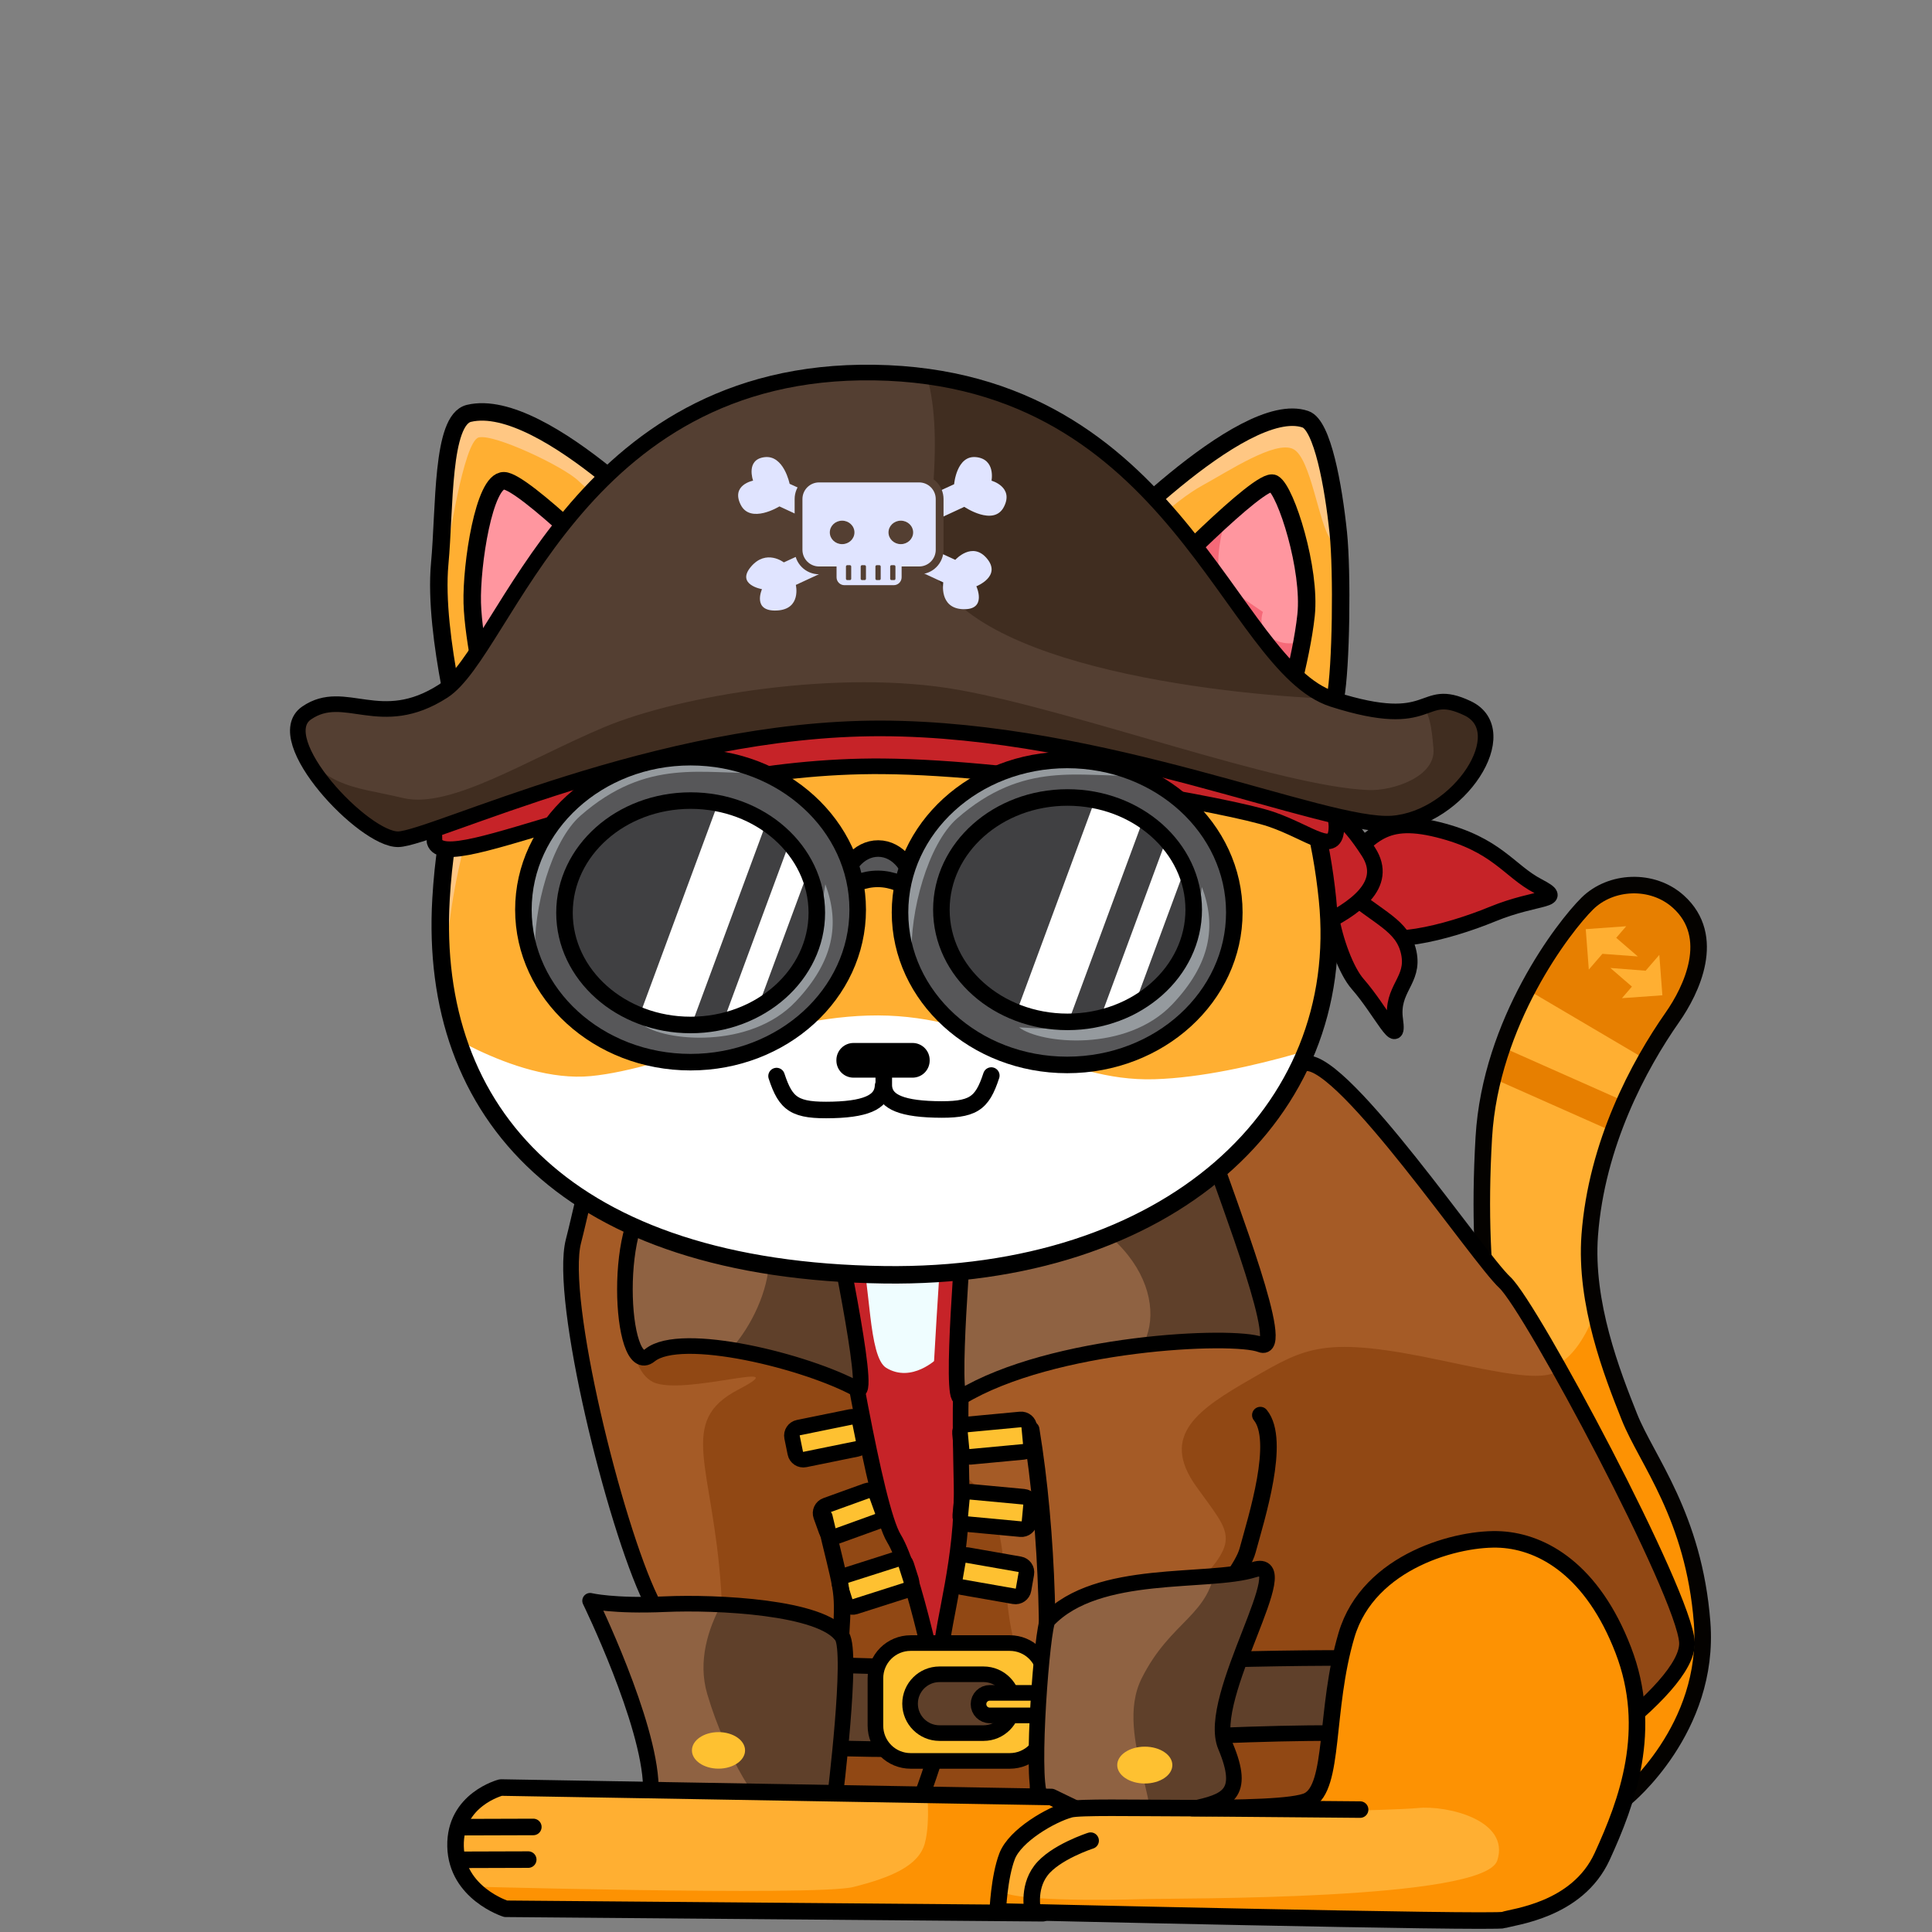 <?xml version="1.0" encoding="UTF-8" standalone="no"?><!DOCTYPE svg PUBLIC "-//W3C//DTD SVG 1.1//EN" "http://www.w3.org/Graphics/SVG/1.1/DTD/svg11.dtd"><svg width="100%" height="100%" viewBox="0 0 250 250" version="1.1" xmlns="http://www.w3.org/2000/svg" xmlns:xlink="http://www.w3.org/1999/xlink" xml:space="preserve" xmlns:serif="http://www.serif.com/" style="fill-rule:evenodd;clip-rule:evenodd;stroke-linecap:round;stroke-linejoin:round;stroke-miterlimit:1.5;"><rect x="0" y="0" width="250" height="250" fill="#808080" stroke="none"/><rect id="zeek-pirate" x="0" y="0" width="250" height="250" style="fill:none;"/><g id="Zeek"><path id="Tail" d="M210.383,232.628c-0,0 10.942,-8.89 9.871,-22.674c-1.07,-13.785 -7.155,-20.965 -9.406,-26.6c-2.25,-5.634 -5.796,-14.712 -5.135,-23.529c0.885,-11.807 6.345,-21.975 10.7,-28.195c2.455,-3.506 5.812,-10.421 0.762,-14.964c-3.35,-3.013 -8.734,-2.755 -11.776,0.25c-3.043,3.005 -12.513,15.301 -13.393,30.246c-1.149,19.514 1.701,32.339 4.955,36.608c3.254,4.268 12.381,20.821 11.964,26.053c-0.418,5.232 1.458,22.805 1.458,22.805Z" style="fill:#fd9203;"/><clipPath id="_clip1"><path id="Tail1" serif:id="Tail" d="M210.383,232.628c-0,0 10.942,-8.89 9.871,-22.674c-1.07,-13.785 -7.155,-20.965 -9.406,-26.6c-2.25,-5.634 -5.796,-14.712 -5.135,-23.529c0.885,-11.807 6.345,-21.975 10.7,-28.195c2.455,-3.506 5.812,-10.421 0.762,-14.964c-3.35,-3.013 -8.734,-2.755 -11.776,0.25c-3.043,3.005 -12.513,15.301 -13.393,30.246c-1.149,19.514 1.701,32.339 4.955,36.608c3.254,4.268 12.381,20.821 11.964,26.053c-0.418,5.232 1.458,22.805 1.458,22.805Z"/></clipPath><g clip-path="url(#_clip1)"><path d="M192.354,173.696c3.607,3.349 6.69,5.24 10.394,2.026c3.704,-3.214 5.573,-11.715 6.433,-14.698c0.859,-2.982 6.344,-19.594 10.199,-23.82c3.854,-4.227 8.843,-28.613 0.744,-29.921c-8.099,-1.308 -19.689,1.212 -26.033,10.295c-6.344,9.083 -5.343,52.769 -1.737,56.118Z" style="fill:#ffaf32;"/><path d="M196.342,127.299l18.82,11.093c-0,0 16.959,-22.497 6.176,-26.596c-10.784,-4.099 -17.988,1.938 -20.956,5.567c-2.968,3.628 -4.04,9.936 -4.04,9.936Z" style="fill:#e77f00;"/><path d="M211.741,143.199l-1.696,3.821l-21.102,-9.368l1.697,-3.82l21.101,9.367Z" style="fill:#e77f00;"/><g><path d="M215.111,128.79l-0.396,-5.231l-1.77,2.051l-4.567,-0.356l2.793,2.411l-1.292,1.498l5.232,-0.373Z" style="fill:#ffaf32;"/><path d="M205.195,120.232l0.397,5.231l1.759,-2.038l4.581,0.339l-2.793,-2.411l1.292,-1.498l-5.236,0.377Z" style="fill:#ffaf32;"/></g></g><path id="Tail2" serif:id="Tail" d="M210.383,232.628c-0,0 10.942,-8.89 9.871,-22.674c-1.07,-13.785 -7.155,-20.965 -9.406,-26.6c-2.25,-5.634 -5.796,-14.712 -5.135,-23.529c0.885,-11.807 6.345,-21.975 10.7,-28.195c2.455,-3.506 5.812,-10.421 0.762,-14.964c-3.35,-3.013 -8.734,-2.755 -11.776,0.25c-3.043,3.005 -12.513,15.301 -13.393,30.246c-1.149,19.514 1.701,32.339 4.955,36.608c3.254,4.268 12.381,20.821 11.964,26.053c-0.418,5.232 1.458,22.805 1.458,22.805Z" style="fill:none;stroke:#040200;stroke-width:2.14px;"/><path id="Body" d="M141.3,246.557c-16.574,-0.24 -46.625,-0.636 -51.486,-0.705c-6.627,-0.095 1.165,-30.429 -3.379,-42.027c-4.545,-11.597 -14.038,-33.459 -8.874,-48.646c5.165,-15.186 34.924,-2.848 49.874,-5.901c14.949,-3.053 28.729,-8.592 39.437,-7.763c3.042,0.236 4.76,8.19 6.973,11.733c2.556,4.092 9.889,12.272 16.666,18.758c11.295,10.809 22.291,27.672 21.519,43.553c-0.772,15.881 -2.522,31.445 -25.253,31.341c-17.946,-0.082 -35.422,-0.198 -45.477,-0.343Z" style="fill:#effdff;stroke:#000;stroke-width:2.14px;"/><g><path d="M121.842,160.608c-0,-0 -2.127,30.288 -1.613,36.676c0.514,6.387 0.984,16.675 0.319,19.378c-0.664,2.704 11.537,-4.474 14.487,-10.423c2.951,-5.949 0.355,-46.006 0.355,-46.006l-13.548,0.375Z" style="fill:#c62328;"/><path d="M111.271,161.374c1.391,4.481 1.061,14.199 3.409,15.627c3.306,2.009 6.577,-1.203 6.577,-1.203c0,-0 4.714,33.496 2.366,36.366c-2.348,2.871 -11.041,2.066 -12.928,-2.719c-1.887,-4.785 -9.038,-42.545 -6.194,-45.982c2.844,-3.437 5.379,-6.571 6.77,-2.089Z" style="fill:#c62328;"/><path d="M128.37,159.685c-4.776,9.028 -4.111,22.975 -3.943,32.569c0.169,9.594 -2.392,17.281 -2.667,21.779c-0.274,4.498 -4.944,16.675 -4.138,20.232c0.807,3.557 20.38,2.137 27.708,2.169c7.328,0.032 39.457,2.504 46.75,-1.228c7.292,-3.732 26.529,-16.404 26.21,-22.688c-0.319,-6.284 -20.159,-43.415 -23.57,-46.573c-3.411,-3.158 -20.708,-28.764 -25.705,-28.358c-4.998,0.407 -35.869,13.071 -40.645,22.098Z" style="fill:#914814;"/><clipPath id="_clip2"><path d="M128.37,159.685c-4.776,9.028 -4.111,22.975 -3.943,32.569c0.169,9.594 -2.392,17.281 -2.667,21.779c-0.274,4.498 -4.944,16.675 -4.138,20.232c0.807,3.557 20.38,2.137 27.708,2.169c7.328,0.032 39.457,2.504 46.75,-1.228c7.292,-3.732 26.529,-16.404 26.21,-22.688c-0.319,-6.284 -20.159,-43.415 -23.57,-46.573c-3.411,-3.158 -20.708,-28.764 -25.705,-28.358c-4.998,0.407 -35.869,13.071 -40.645,22.098Z"/></clipPath><g clip-path="url(#_clip2)"><path d="M186.286,140.904c7.975,14.115 17.456,20.309 17.337,29.294c-0.118,8.985 -1.506,9.171 -16.924,5.875c-15.417,-3.297 -17.692,-1.728 -24.692,2.286c-7,4.014 -11.932,7.363 -7.236,13.955c4.696,6.593 6.114,6.779 -1.713,14.488c-7.827,7.709 -16.511,18.926 -20.793,8.772c-4.283,-10.154 0.797,-21.106 -10.279,-26.29c-11.076,-5.183 -11.696,-16.375 2.067,-29.772c13.764,-13.398 42.237,-31.527 50.094,-31.421c7.856,0.107 4.164,-1.302 12.139,12.813Z" style="fill:#a55b26;"/></g><path d="M128.37,159.685c-4.776,9.028 -4.111,22.975 -3.943,32.569c0.169,9.594 -2.392,17.281 -2.667,21.779c-0.274,4.498 -4.944,16.675 -4.138,20.232c0.807,3.557 20.38,2.137 27.708,2.169c7.328,0.032 39.457,2.504 46.75,-1.228c7.292,-3.732 26.529,-16.404 26.21,-22.688c-0.319,-6.284 -20.159,-43.415 -23.57,-46.573c-3.411,-3.158 -20.708,-28.764 -25.705,-28.358c-4.998,0.407 -35.869,13.071 -40.645,22.098Z" style="fill:none;stroke:#000;stroke-width:2.02px;"/><path d="M133.184,184.628l0.196,2.095c0.055,0.579 -0.371,1.092 -0.949,1.147l-6.863,0.643c-0.578,0.054 -1.092,-0.371 -1.146,-0.949l-0.197,-2.096c-0.054,-0.578 0.371,-1.092 0.95,-1.146l6.863,-0.644c0.578,-0.054 1.092,0.371 1.146,0.95Z" style="fill:#fec131;stroke:#000;stroke-width:2.02px;"/><path d="M133.417,194.823l-0.196,2.096c-0.054,0.579 -0.567,1.004 -1.146,0.95l-6.863,-0.641c-0.578,-0.054 -1.004,-0.567 -0.95,-1.145l0.196,-2.096c0.054,-0.579 0.567,-1.004 1.146,-0.95l6.863,0.641c0.578,0.054 1.004,0.567 0.95,1.145Z" style="fill:#fec131;stroke:#000;stroke-width:2.02px;"/><path d="M132.807,203.634l-0.364,2.073c-0.1,0.573 -0.646,0.956 -1.218,0.855l-6.79,-1.19c-0.572,-0.1 -0.955,-0.646 -0.854,-1.218l0.363,-2.073c0.1,-0.573 0.646,-0.956 1.218,-0.855l6.79,1.19c0.572,0.1 0.955,0.646 0.855,1.218Z" style="fill:#fec131;stroke:#000;stroke-width:2.02px;"/><path d="M107.707,161.982c1.577,8.397 5.476,33.047 7.975,37.098c2.499,4.052 5.981,20.328 6.273,23.358c0.293,3.031 -4.466,14.69 -5.228,16.42c-0.762,1.731 -31.881,-2.281 -31.943,-6.531c-0.062,-4.251 4.112,-15.654 -0.585,-25.36c-4.696,-9.705 -11.917,-38.9 -9.995,-46.357c1.923,-7.456 1.214,-8.692 6.327,-8.365c5.113,0.327 25.599,1.34 27.176,9.737Z" style="fill:#914814;"/><clipPath id="_clip3"><path d="M107.707,161.982c1.577,8.397 5.476,33.047 7.975,37.098c2.499,4.052 5.981,20.328 6.273,23.358c0.293,3.031 -4.466,14.69 -5.228,16.42c-0.762,1.731 -31.881,-2.281 -31.943,-6.531c-0.062,-4.251 4.112,-15.654 -0.585,-25.36c-4.696,-9.705 -11.917,-38.9 -9.995,-46.357c1.923,-7.456 1.214,-8.692 6.327,-8.365c5.113,0.327 25.599,1.34 27.176,9.737Z"/></clipPath><g clip-path="url(#_clip3)"><path d="M69.441,143.961c0.65,12.387 -9.481,21.266 -0.443,31.527c9.038,10.261 3.663,19.113 10.456,27.911c6.793,8.799 14.916,18.289 13.853,2.233c-1.064,-16.056 -5.73,-21.664 2.215,-25.811c7.945,-4.147 -7.148,0.904 -11.017,-0.984c-3.869,-1.887 -3.426,-11.829 -2.038,-18.342c1.388,-6.512 -13.675,-28.921 -13.026,-16.534Z" style="fill:#a55b26;"/></g><path d="M107.707,161.982c1.577,8.397 5.476,33.047 7.975,37.098c2.499,4.052 5.981,20.328 6.273,23.358c0.293,3.031 -4.466,14.69 -5.228,16.42c-0.762,1.731 -31.881,-2.281 -31.943,-6.531c-0.062,-4.251 4.112,-15.654 -0.585,-25.36c-4.696,-9.705 -11.917,-38.9 -9.995,-46.357c1.923,-7.456 1.214,-8.692 6.327,-8.365c5.113,0.327 25.599,1.34 27.176,9.737Z" style="fill:none;stroke:#000;stroke-width:2.02px;"/><path d="M111.31,184.177l0.42,2.062c0.116,0.57 -0.251,1.126 -0.821,1.242l-6.754,1.377c-0.569,0.116 -1.125,-0.252 -1.241,-0.821l-0.421,-2.063c-0.116,-0.569 0.252,-1.125 0.821,-1.241l6.754,-1.377c0.57,-0.116 1.126,0.252 1.242,0.821Z" style="fill:#fec131;stroke:#000;stroke-width:2.02px;"/><path d="M113.479,193.545l0.715,1.98c0.198,0.546 -0.086,1.15 -0.632,1.347l-5.255,1.898c-0.546,0.197 -1.15,-0.086 -1.347,-0.633l-0.715,-1.98c-0.197,-0.546 0.086,-1.15 0.632,-1.347l5.255,-1.897c0.547,-0.197 1.15,0.086 1.347,0.632Z" style="fill:#fec131;stroke:#000;stroke-width:2.02px;"/><path d="M117.261,202.466l0.64,2.005c0.177,0.553 -0.129,1.146 -0.682,1.322l-6.567,2.097c-0.553,0.176 -1.146,-0.13 -1.322,-0.683l-0.64,-2.005c-0.177,-0.553 0.129,-1.146 0.682,-1.323l6.567,-2.096c0.553,-0.177 1.146,0.129 1.322,0.683Z" style="fill:#fec131;stroke:#000;stroke-width:2.02px;"/><path d="M84.945,214.15c8.019,1.117 49.063,2.345 58.092,1.404c9.029,-0.941 36.861,-1.356 41.371,-0.686c4.51,0.67 8.373,11.818 -0.55,10.04c-8.922,-1.778 -44.419,0.582 -50.32,1.061c-5.901,0.478 -44.339,1.339 -48.504,-3.254c-4.165,-4.593 -8.108,-9.681 -0.089,-8.565Z" style="fill:#5f402a;stroke:#000;stroke-width:2.02px;"/><path d="M130.673,212.613c1.206,0 2.362,0.48 3.215,1.332c0.853,0.853 1.332,2.01 1.332,3.216c-0,1.944 -0,4.209 -0,6.153c-0,1.206 -0.479,2.363 -1.332,3.215c-0.853,0.853 -2.009,1.332 -3.215,1.332c-3.763,0 -9.082,0 -12.845,0c-1.206,0 -2.363,-0.479 -3.216,-1.332c-0.852,-0.852 -1.331,-2.009 -1.331,-3.215c-0,-1.944 -0,-4.209 -0,-6.153c-0,-1.206 0.479,-2.363 1.331,-3.216c0.853,-0.852 2.01,-1.332 3.216,-1.332c3.763,0 9.082,0 12.845,0Z" style="fill:#fec131;stroke:#000;stroke-width:2.02px;"/><path d="M127.272,216.652c2.101,0 3.804,1.703 3.804,3.804c0,0.001 0,0.001 0,0.001c0,2.101 -1.703,3.804 -3.804,3.804c-1.788,0 -3.916,0 -5.705,0c-2.101,0 -3.804,-1.703 -3.804,-3.804c-0,-0 -0,-0 -0,-0.001c0,-2.101 1.703,-3.804 3.804,-3.804c1.789,0 3.917,0 5.705,0Z" style="fill:#5f402a;stroke:#000;stroke-width:2.02px;"/><path d="M134.463,219.056c0.806,-0 1.458,0.652 1.458,1.458c0,0.001 0,0.001 0,0.002c0,0.806 -0.652,1.458 -1.458,1.458c-1.743,0 -4.644,0 -6.387,0c-0.806,0 -1.458,-0.652 -1.458,-1.458c-0,-0.001 -0,-0.001 -0,-0.002c-0,-0.806 0.652,-1.458 1.458,-1.458c1.743,-0 4.644,-0 6.387,-0Z" style="fill:#fec131;stroke:#000;stroke-width:2.02px;"/><path d="M133.435,184.983c2.215,13.409 2.595,30.236 1.456,40.751c-1.14,10.515 -0.621,8.943 -1.013,11.256c-0.393,2.312 13.532,5.513 13.532,5.513l6.519,-1.116c-0,-0 -2.519,-7.382 -2.747,-18c-0.228,-10.618 9.105,-18.497 10.257,-22.758c1.152,-4.26 4.343,-14.223 1.647,-17.516" style="fill:none;stroke:#000;stroke-width:2.14px;"/><path d="M135.603,209.652c6.452,-6.785 20.698,-4.665 26.688,-6.539c5.99,-1.874 -6.371,16.524 -3.712,22.84c2.658,6.316 0.133,7.153 -4.298,8.102c-4.43,0.949 -18.483,0.805 -19.706,-1.667c-1.223,-2.472 0.301,-21.972 1.028,-22.736Z" style="fill:#5f402a;"/><clipPath id="_clip4"><path d="M135.603,209.652c6.452,-6.785 20.698,-4.665 26.688,-6.539c5.99,-1.874 -6.371,16.524 -3.712,22.84c2.658,6.316 0.133,7.153 -4.298,8.102c-4.43,0.949 -18.483,0.805 -19.706,-1.667c-1.223,-2.472 0.301,-21.972 1.028,-22.736Z"/></clipPath><g clip-path="url(#_clip4)"><path d="M131.766,204.892c-0.851,5.423 -7.727,31.357 -0.053,32.569c7.673,1.212 11.359,2.233 15.772,0.351c4.412,-1.882 -3.562,-13.031 0.248,-20.638c3.81,-7.608 8.985,-8.087 9.587,-14.929c0.603,-6.842 -24.704,-2.775 -25.554,2.647Z" style="fill:#8f6242;"/></g><path d="M135.603,209.652c6.452,-6.785 20.698,-4.665 26.688,-6.539c5.99,-1.874 -6.371,16.524 -3.712,22.84c2.658,6.316 0.133,7.153 -4.298,8.102c-4.43,0.949 -18.483,0.805 -19.706,-1.667c-1.223,-2.472 0.301,-21.972 1.028,-22.736Z" style="fill:none;stroke:#000;stroke-width:2.02px;"/><ellipse cx="148.136" cy="228.401" rx="3.566" ry="2.384" style="fill:#fec131;"/><path d="M108.958,211.75c-2.554,-3.822 -16.242,-4.466 -22.914,-4.171c-6.672,0.295 -9.685,-0.439 -9.685,-0.439c0,0 7.674,15.719 7.86,24.028c0.186,8.31 23.808,3.722 23.809,1.611c-0,-0.032 2.348,-18.908 0.93,-21.029Z" style="fill:#5f402a;"/><clipPath id="_clip5"><path d="M108.958,211.75c-2.554,-3.822 -16.242,-4.466 -22.914,-4.171c-6.672,0.295 -9.685,-0.439 -9.685,-0.439c0,0 7.674,15.719 7.86,24.028c0.186,8.31 23.808,3.722 23.809,1.611c-0,-0.032 2.348,-18.908 0.93,-21.029Z"/></clipPath><g clip-path="url(#_clip5)"><path d="M69.705,201.384c7.78,1.499 27.415,0.909 27.415,0.909c0,-0 -8.134,8.373 -5.6,16.922c2.534,8.549 6.787,14.562 8.843,16.524c2.056,1.961 -19.689,-1.101 -19.689,-1.101c0,0 -18.749,-34.754 -10.969,-33.254Z" style="fill:#8f6242;"/></g><path d="M108.958,211.75c-2.554,-3.822 -16.242,-4.466 -22.914,-4.171c-6.672,0.295 -9.685,-0.439 -9.685,-0.439c0,0 7.674,15.719 7.86,24.028c0.186,8.31 23.808,3.722 23.809,1.611c-0,-0.032 2.348,-18.908 0.93,-21.029Z" style="fill:none;stroke:#000;stroke-width:2.02px;"/><ellipse cx="92.973" cy="226.499" rx="3.438" ry="2.364" style="fill:#fec131;"/><path d="M106.675,196.307c2.215,9.536 2.553,9.052 2.161,15.102" style="fill:none;stroke:#000;stroke-width:2.14px;"/></g><path d="M124.326,180.811c11.829,-7.163 35.245,-8.209 38.807,-6.821c3.562,1.387 -4.12,-18.175 -6.592,-25.536c-2.473,-7.36 -31.722,10.152 -31.722,10.152c-0,0 -1.958,23.092 -0.493,22.205Z" style="fill:#5f402a;"/><clipPath id="_clip6"><path d="M124.326,180.811c11.829,-7.163 35.245,-8.209 38.807,-6.821c3.562,1.387 -4.12,-18.175 -6.592,-25.536c-2.473,-7.36 -31.722,10.152 -31.722,10.152c-0,0 -1.958,23.092 -0.493,22.205Z"/></clipPath><g clip-path="url(#_clip6)"><path d="M121.523,183.409c-0,-0 11.678,-5.232 20.025,-5.567c8.347,-0.335 10.899,-11.707 0.425,-19.155c-10.473,-7.448 -17.579,-2.185 -18.767,2.504c-1.187,4.689 -1.683,22.218 -1.683,22.218Z" style="fill:#8f6242;"/></g><path d="M124.326,180.811c11.829,-7.163 35.245,-8.209 38.807,-6.821c3.562,1.387 -4.12,-18.175 -6.592,-25.536c-2.473,-7.36 -31.722,10.152 -31.722,10.152c-0,0 -1.958,23.092 -0.493,22.205Z" style="fill:none;stroke:#000;stroke-width:2.02px;"/><path d="M111.005,179.803c-6.605,-3.646 -22.923,-7.688 -26.91,-4.434c-3.988,3.254 -4.945,-19.012 0.948,-20.941c5.892,-1.93 22.595,2.296 22.595,2.296c-0,0 5.148,24.062 3.367,23.079Z" style="fill:#5f402a;"/><clipPath id="_clip7"><path d="M111.005,179.803c-6.605,-3.646 -22.923,-7.688 -26.91,-4.434c-3.988,3.254 -4.945,-19.012 0.948,-20.941c5.892,-1.93 22.595,2.296 22.595,2.296c-0,0 5.148,24.062 3.367,23.079Z"/></clipPath><g clip-path="url(#_clip7)"><path d="M89.074,145.672c-6.627,7.305 -16.427,31.596 -10.136,34.547c6.291,2.95 4.802,-2.855 10.367,-2.664c5.564,0.192 12.671,-12.616 9.357,-18.055c-3.314,-5.438 -2.96,-21.133 -9.588,-13.828Z" style="fill:#8f6242;"/></g><path d="M111.005,179.803c-6.605,-3.646 -22.923,-7.688 -26.91,-4.434c-3.988,3.254 -4.945,-19.012 0.948,-20.941c5.892,-1.93 22.595,2.296 22.595,2.296c-0,0 5.148,24.062 3.367,23.079Z" style="fill:none;stroke:#000;stroke-width:2.02px;"/><path id="Left-Leg" serif:id="Left Leg" d="M136.053,232.53l-71.245,-1.224c0,-0 -5.994,1.529 -5.861,7.605c0.133,6.075 6.49,8.084 6.49,8.084l69.497,0.577l5.341,-13.005l-4.222,-2.037Z" style="fill:#fd9203;"/><clipPath id="_clip8"><path id="Left-Leg1" serif:id="Left Leg" d="M136.053,232.53l-71.245,-1.224c0,-0 -5.994,1.529 -5.861,7.605c0.133,6.075 6.49,8.084 6.49,8.084l69.497,0.577l5.341,-13.005l-4.222,-2.037Z"/></clipPath><g clip-path="url(#_clip8)"><path d="M57.12,244.023c-0,-0 48.416,1.383 53.303,0.152c4.888,-1.23 8.445,-2.738 9.243,-5.629c0.799,-2.891 0.212,-7.796 0.212,-7.796l-60.829,-3.397l-4.337,12.015l2.408,4.655Z" style="fill:#ffaf32;"/><path d="M68.353,240.631l-12.328,0.038" style="fill:none;stroke:#000;stroke-width:2.14px;"/><path d="M69.012,236.407l-12.328,0.038" style="fill:none;stroke:#000;stroke-width:2.14px;"/></g><path id="Left-Leg2" serif:id="Left Leg" d="M136.053,232.53l-71.245,-1.224c0,-0 -5.994,1.529 -5.861,7.605c0.133,6.075 6.49,8.084 6.49,8.084l69.497,0.577l5.341,-13.005l-4.222,-2.037Z" style="fill:none;stroke:#000;stroke-width:2.14px;"/><path id="Right-Lef" serif:id="Right Lef" d="M194.247,199.215c-5.399,-0.331 -17.144,2.695 -20.007,12.359c-2.863,9.665 -1.501,19.668 -4.958,21.416c-3.457,1.748 -28.405,0.486 -30.828,1.147c-2.422,0.662 -7.099,3.344 -8.138,6.064c-1.039,2.719 -1.212,7.145 -1.212,7.145c0,-0 64.445,1.519 65.492,1.102c1.048,-0.416 9.482,-1.155 12.721,-8.219c3.24,-7.063 6.71,-16.397 2.727,-26.723c-3.983,-10.326 -10.398,-13.96 -15.797,-14.291Z" style="fill:#fd9203;"/><clipPath id="_clip9"><path id="Right-Lef1" serif:id="Right Lef" d="M194.247,199.215c-5.399,-0.331 -17.144,2.695 -20.007,12.359c-2.863,9.665 -1.501,19.668 -4.958,21.416c-3.457,1.748 -28.405,0.486 -30.828,1.147c-2.422,0.662 -7.099,3.344 -8.138,6.064c-1.039,2.719 -1.212,7.145 -1.212,7.145c0,-0 64.445,1.519 65.492,1.102c1.048,-0.416 9.482,-1.155 12.721,-8.219c3.24,-7.063 6.71,-16.397 2.727,-26.723c-3.983,-10.326 -10.398,-13.96 -15.797,-14.291Z"/></clipPath><g clip-path="url(#_clip9)"><path d="M129.356,244.505c0.698,1.562 14.071,1.38 18.583,1.238c4.513,-0.141 44.133,0.207 45.809,-4.997c1.675,-5.205 -6.43,-7.154 -10.265,-6.789c-3.835,0.365 -20.385,0.517 -23.325,0.773c-2.94,0.256 -20.125,-1.818 -22.569,-0.833c-2.444,0.985 -10.048,6.544 -8.233,10.608Z" style="fill:#ffaf32;"/><path d="M154.297,233.972l21.702,0.187" style="fill:none;stroke:#000;stroke-width:2.14px;"/><path d="M133.669,247.452c-0,-0 -0.777,-3.025 1.025,-5.402c1.801,-2.376 6.433,-3.87 6.433,-3.87" style="fill:none;stroke:#000;stroke-width:2.14px;"/></g><path id="Right-Lef2" serif:id="Right Lef" d="M194.247,199.215c-5.399,-0.331 -17.144,2.695 -20.007,12.359c-2.863,9.665 -1.501,19.668 -4.958,21.416c-3.457,1.748 -28.405,0.486 -30.828,1.147c-2.422,0.662 -7.099,3.344 -8.138,6.064c-1.039,2.719 -1.212,7.145 -1.212,7.145c0,-0 64.445,1.519 65.492,1.102c1.048,-0.416 9.482,-1.155 12.721,-8.219c3.24,-7.063 6.71,-16.397 2.727,-26.723c-3.983,-10.326 -10.398,-13.96 -15.797,-14.291Z" style="fill:none;stroke:#000;stroke-width:2.14px;"/><g id="Head"><path d="M172.91,112.337c4.518,-3.561 5.502,-6.876 13.164,-4.973c7.661,1.904 9.153,5.32 12.952,7.306c3.799,1.986 0.003,1.19 -5.911,3.62c-5.914,2.43 -14.518,4.587 -16.747,1.906c-2.229,-2.682 -7.977,-4.297 -3.458,-7.859Z" style="fill:#c62328;stroke:#000;stroke-width:2.02px;"/><path d="M174.156,115.161c4.112,3.657 7.39,4.5 8.144,8.142c0.755,3.641 -2.329,4.595 -1.756,8.67c0.573,4.075 -1.83,-1.19 -4.858,-4.64c-3.027,-3.45 -5.642,-15.828 -1.53,-12.172Z" style="fill:#c62328;stroke:#000;stroke-width:2.02px;"/><path d="M163.008,117.187c3.397,2.886 3.309,4.75 7.728,2.606c4.418,-2.144 9.127,-5.26 6.334,-9.582c-2.793,-4.323 -5.184,-6.382 -8.208,-5.563c-3.023,0.818 -9.25,9.654 -5.854,12.539Z" style="fill:#c62328;stroke:#000;stroke-width:2.02px;"/><g id="Face"><path id="Face-Colors" serif:id="Face Colors" d="M114.422,164.956c31.609,0.439 55.661,-16.237 57.22,-40.827c1.042,-16.439 -3.361,-23.436 -3.131,-23.943c2.695,-5.946 6.148,-9.941 5.6,-20.806c-0.466,-9.226 -1.123,-24.128 -6.141,-25.686c-5.517,-1.714 -27.442,17.815 -27.442,17.815c0,0 -10.314,-3.612 -25.368,-4.051c-10.114,-0.295 -26.654,3.684 -26.654,3.684c0,0 -19.766,-20.486 -27.628,-17.608c-5.074,1.858 -3.987,18.135 -3.756,27.098c0.183,7.126 2.693,16.149 2.702,18.964c0.009,2.815 -3.136,7.666 -2.871,23.151c0.479,27.975 25.86,41.77 57.469,42.209Z" style="fill:#ffaf32;"/><clipPath id="_clip10"><path id="Face-Colors1" serif:id="Face Colors" d="M114.422,164.956c31.609,0.439 55.661,-16.237 57.22,-40.827c1.042,-16.439 -3.361,-23.436 -3.131,-23.943c2.695,-5.946 6.148,-9.941 5.6,-20.806c-0.466,-9.226 -1.123,-24.128 -6.141,-25.686c-5.517,-1.714 -27.442,17.815 -27.442,17.815c0,0 -10.314,-3.612 -25.368,-4.051c-10.114,-0.295 -26.654,3.684 -26.654,3.684c0,0 -19.766,-20.486 -27.628,-17.608c-5.074,1.858 -3.987,18.135 -3.756,27.098c0.183,7.126 2.693,16.149 2.702,18.964c0.009,2.815 -3.136,7.666 -2.871,23.151c0.479,27.975 25.86,41.77 57.469,42.209Z"/></clipPath><g clip-path="url(#_clip10)"><path d="M128.167,55.488l-0.39,26.739" style="fill:none;stroke:#e87f00;stroke-width:18.75px;"/><path d="M101.399,55.384l-0.39,26.739" style="fill:none;stroke:#e87f00;stroke-width:18.75px;"/><path d="M114.601,61.381l-0.389,26.739" style="fill:none;stroke:#e87f00;stroke-width:18.75px;"/><path d="M54.499,131.662c-0,0 11.864,8.541 21.948,7.584c10.083,-0.957 24.633,-8.349 38.473,-7.823c13.841,0.526 22.365,8.597 34.469,8.23c12.104,-0.367 27.876,-6.396 27.876,-6.396c-0,0 -13.911,21.046 -19.467,25.16c-5.556,4.115 -45.766,11.771 -53.147,9.929c-7.381,-1.842 -36.95,-12.393 -42.913,-20.264c-5.963,-7.871 -7.239,-16.42 -7.239,-16.42Z" style="fill:#fff;"/><path d="M113.981,72.96c26.786,-0.095 41.377,9.116 40.689,8.238c-3.095,-3.945 -8.595,-4.131 -8.994,-7.512c-0.364,-3.092 6.389,-8.939 9.871,-10.845c3.483,-1.906 9.472,-5.878 11.785,-4.737c2.313,1.14 3.296,9.713 4.865,11.706c1.568,1.994 4.731,-8.875 4.731,-8.875c0,-0 -0.815,-17.601 -10.952,-13.127c-10.136,4.474 -23.1,22.082 -26.148,21.006c-3.048,-1.077 -18.253,-4.514 -23.88,-4.139c-5.626,0.375 -25.253,3.453 -25.253,3.453c0,-0 -23.144,-17.465 -27.752,-17.074c-4.608,0.391 -6.654,0.423 -6.654,4.139c-0,3.716 1.612,16.077 1.612,16.077c0,-0 2.047,-14.171 4.05,-14.666c2.002,-0.494 10.987,3.764 12.892,5.615c1.905,1.85 10.119,8.301 9.499,10.662c-0.62,2.36 -8.427,5.742 -10.722,7.647c-2.295,1.906 -10.243,10.982 -11.802,15.216c-1.56,4.235 -5.202,13.812 -5.131,18.725c0.071,4.912 1.099,8.748 1.099,8.748c0,0 1.187,-24.179 14.036,-34.993c12.848,-10.814 23.312,-15.196 42.159,-15.264Z" style="fill:#ffc783;"/><clipPath id="_clip11"><path d="M113.981,72.96c26.786,-0.095 41.377,9.116 40.689,8.238c-3.095,-3.945 -8.595,-4.131 -8.994,-7.512c-0.364,-3.092 6.389,-8.939 9.871,-10.845c3.483,-1.906 9.472,-5.878 11.785,-4.737c2.313,1.14 3.296,9.713 4.865,11.706c1.568,1.994 4.731,-8.875 4.731,-8.875c0,-0 -0.815,-17.601 -10.952,-13.127c-10.136,4.474 -23.1,22.082 -26.148,21.006c-3.048,-1.077 -18.253,-4.514 -23.88,-4.139c-5.626,0.375 -25.253,3.453 -25.253,3.453c0,-0 -23.144,-17.465 -27.752,-17.074c-4.608,0.391 -6.654,0.423 -6.654,4.139c-0,3.716 1.612,16.077 1.612,16.077c0,-0 2.047,-14.171 4.05,-14.666c2.002,-0.494 10.987,3.764 12.892,5.615c1.905,1.85 10.119,8.301 9.499,10.662c-0.62,2.36 -8.427,5.742 -10.722,7.647c-2.295,1.906 -10.243,10.982 -11.802,15.216c-1.56,4.235 -5.202,13.812 -5.131,18.725c0.071,4.912 1.099,8.748 1.099,8.748c0,0 1.187,-24.179 14.036,-34.993c12.848,-10.814 23.312,-15.196 42.159,-15.264Z"/></clipPath><g clip-path="url(#_clip11)"><path d="M114.601,61.381l-0.389,26.739" style="fill:none;stroke:#ffaf32;stroke-width:18.75px;"/><path d="M101.399,55.384l-0.39,26.739" style="fill:none;stroke:#ffaf32;stroke-width:18.75px;"/><path d="M128.167,55.488l-0.39,26.739" style="fill:none;stroke:#ffaf32;stroke-width:18.75px;"/></g></g><path d="M149.805,76.685c1.459,-3.467 9.672,-12.293 15.338,-14.211c0,-0 4.325,9.346 3.793,13.692c-0.532,4.347 -3.279,17.066 -3.279,17.066c0,0 -6.69,-8.913 -8.816,-11.053c-3.225,-3.245 -7.036,-5.494 -7.036,-5.494Z" style="fill:#f66978;"/><clipPath id="_clip12"><path d="M149.805,76.685c1.459,-3.467 9.672,-12.293 15.338,-14.211c0,-0 4.325,9.346 3.793,13.692c-0.532,4.347 -3.279,17.066 -3.279,17.066c0,0 -6.69,-8.913 -8.816,-11.053c-3.225,-3.245 -7.036,-5.494 -7.036,-5.494Z"/></clipPath><g clip-path="url(#_clip12)"><path d="M165.25,62.665l-6.903,5.343c0,0 -1.825,6.372 0.417,7.959c2.241,1.587 4.66,3.222 4.66,3.222c0,-0 -0.859,2.097 1.135,3.381c1.993,1.284 3.943,0.359 3.943,0.359c-0,-0 0.815,-7.807 0.062,-11.476c-0.753,-3.668 -3.314,-8.788 -3.314,-8.788Z" style="fill:#ff969f;"/></g><path d="M79.505,75.624c-1.459,-3.467 -9.406,-11.536 -15.072,-13.453c-0,-0 -3.713,10.303 -3.775,13.947c-0.075,4.378 2.224,14.754 2.224,14.754c0,-0 7.461,-7.613 9.587,-9.753c3.226,-3.246 7.036,-5.495 7.036,-5.495Z" style="fill:#f66978;"/><clipPath id="_clip13"><path d="M79.505,75.624c-1.459,-3.467 -9.406,-11.536 -15.072,-13.453c-0,-0 -3.713,10.303 -3.775,13.947c-0.075,4.378 2.224,14.754 2.224,14.754c0,-0 7.461,-7.613 9.587,-9.753c3.226,-3.246 7.036,-5.495 7.036,-5.495Z"/></clipPath><g clip-path="url(#_clip13)"><path d="M71.972,65.249c0,-0 1.001,6.132 -0.611,8.469c-1.613,2.337 -4.581,4.259 -4.581,4.259c-0,-0 1.134,2.679 -1.462,3.971c-2.596,1.292 -4.67,3.286 -5.512,1.069c-0.841,-2.217 1.648,-18.558 4.041,-21.038c2.392,-2.48 8.125,3.27 8.125,3.27Z" style="fill:#ff969f;"/></g><g id="Face-Outline" serif:id="Face Outline"><path id="Face1" serif:id="Face" d="M149.13,76.077c14.875,9.153 21.051,24.656 22.646,40.284c2.827,27.691 -20.687,49.101 -57.354,48.595c-40.912,-0.565 -58.958,-20.773 -57.355,-48.595c1.169,-20.301 9.101,-33.941 23.309,-41.477" style="fill:none;stroke:#000;stroke-width:2.26px;"/><path d="M80.376,74.884c0,-0 -12.588,-12.605 -15.161,-12.676c-2.574,-0.07 -4.239,10.891 -4.105,15.816c0.135,4.925 2.05,12.963 2.05,12.963" style="fill:none;stroke:#000;stroke-width:2.26px;"/><path d="M149.13,76.077c0,-0 14.014,-14.494 15.659,-13.518c1.644,0.976 4.841,11.139 4.217,17.028c-0.623,5.888 -3.129,14.18 -3.129,14.18" style="fill:none;stroke:#000;stroke-width:2.26px;"/><path d="M141.221,72.163c-0,0 19.512,-20.742 27.707,-17.91c2.198,0.759 3.613,8.608 4.247,14.699c0.524,5.041 0.368,17.487 -0.376,21.353c-0.744,3.866 -4.048,10.239 -4.048,10.239" style="fill:none;stroke:#000;stroke-width:2.26px;"/><path d="M89.023,71.286c-0,-0 -18.544,-20.125 -28.338,-17.799c-3.573,0.849 -3.111,12.212 -3.785,19.452c-0.87,9.348 3.366,24.688 3.366,24.688" style="fill:none;stroke:#000;stroke-width:2.26px;"/><path d="M89.023,71.286c7.281,-2.319 15.762,-3.476 25.399,-3.519c10.685,-0.047 19.525,1.56 26.799,4.396" style="fill:none;stroke:#000;stroke-width:2.26px;"/></g></g><path d="M114.265,99.161c17.875,0.152 45.127,5.104 50.215,6.847c5.089,1.743 8.431,4.945 8.456,0.957c0.025,-3.987 -9.924,-42.619 -55.874,-42.414c-45.949,0.205 -61.738,23.666 -60.834,44.365c1.399,4.853 27.648,-10.011 58.037,-9.755Z" style="fill:#c62328;stroke:#000;stroke-width:2.02px;"/><g id="Grin"><path d="M128.275,139.176c-1.214,3.704 -2.357,4.507 -7.294,4.379c-4.936,-0.128 -6.529,-1.262 -6.619,-3.046l-0.001,-1.651" style="fill:none;stroke:#000;stroke-width:2.14px;"/><path d="M100.485,139.243c1.214,3.704 2.357,4.507 7.294,4.379c4.936,-0.128 6.402,-1.333 6.492,-3.117" style="fill:none;stroke:#000;stroke-width:2.14px;"/><path d="M118.086,134.96c0.587,0 1.15,0.234 1.565,0.649c0.415,0.415 0.649,0.978 0.649,1.565c-0,0.02 -0,0.04 -0,0.06c-0,0.587 -0.234,1.15 -0.649,1.566c-0.415,0.415 -0.978,0.648 -1.565,0.648c-2.174,-0 -5.47,-0 -7.644,-0c-0.587,-0 -1.15,-0.233 -1.565,-0.648c-0.415,-0.416 -0.648,-0.979 -0.648,-1.566c-0,-0.02 -0,-0.04 -0,-0.06c-0,-0.587 0.233,-1.15 0.648,-1.565c0.415,-0.415 0.978,-0.649 1.565,-0.649c2.174,0 5.47,0 7.644,0Z"/></g><g id="Glasses"><path d="M118.221,115.441c-1.067,-0.936 -2.755,-1.702 -4.592,-1.716c-1.837,-0.013 -3.536,0.729 -4.617,1.65c0.022,-3.096 2.104,-5.595 4.645,-5.576c2.542,0.018 4.587,2.547 4.564,5.642Z" style="fill:#575759;stroke:#000;stroke-width:2.14px;"/><g id="Left-Lens" serif:id="Left Lens"><ellipse cx="89.357" cy="117.711" rx="21.629" ry="19.733" style="fill:#575759;"/><clipPath id="_clip14"><ellipse cx="89.357" cy="117.711" rx="21.629" ry="19.733"/></clipPath><g clip-path="url(#_clip14)"><path d="M83.129,132.581c4.045,0.216 12.597,0.935 17.031,-3.184c3.657,-3.398 5.829,-9.189 6.637,-14.971c1.911,5.098 1.107,9.971 -3.841,15.182c-5.928,6.243 -17.039,5.112 -19.827,2.973Z" style="fill:#959a9e;"/><path d="M98.376,99.996c-7.3,0.268 -14.593,-2.045 -23.268,5.559c-3.754,3.291 -6.16,12.106 -5.857,17.936c-2.843,-4.643 -1.484,-11.208 2.77,-16.999c8.118,-11.049 23.212,-8.067 26.355,-6.496Z" style="fill:#959a9e;"/></g><ellipse cx="89.357" cy="117.711" rx="21.629" ry="19.733" style="fill:none;stroke:#000;stroke-width:2.14px;"/><ellipse cx="89.37" cy="118.113" rx="16.326" ry="14.518" style="fill:#404042;"/><clipPath id="_clip15"><ellipse cx="89.37" cy="118.113" rx="16.326" ry="14.518"/></clipPath><g clip-path="url(#_clip15)"><path d="M100.154,103.761l-12.365,33.45l-6.315,-2.334l12.365,-33.45l6.315,2.334Z" style="fill:#fff;"/><path d="M107.354,105.232l-12.365,33.451l-3.341,-1.235l12.365,-33.45l3.341,1.234Z" style="fill:#fff;"/></g><ellipse cx="89.37" cy="118.113" rx="16.326" ry="14.518" style="fill:none;stroke:#000;stroke-width:2.14px;"/></g><g id="Right-Lens" serif:id="Right Lens"><ellipse cx="138.091" cy="118.069" rx="21.629" ry="19.733" style="fill:#575759;"/><clipPath id="_clip16"><ellipse cx="138.091" cy="118.069" rx="21.629" ry="19.733"/></clipPath><g clip-path="url(#_clip16)"><path d="M131.863,132.94c4.046,0.216 12.598,0.935 17.031,-3.184c3.657,-3.398 5.829,-9.189 6.637,-14.971c1.911,5.098 1.107,9.971 -3.841,15.182c-5.928,6.243 -17.039,5.112 -19.827,2.973Z" style="fill:#959a9e;"/><path d="M147.11,100.355c-7.3,0.268 -14.592,-2.045 -23.268,5.559c-3.754,3.291 -6.16,12.106 -5.857,17.936c-2.842,-4.643 -1.484,-11.208 2.771,-16.999c8.118,-11.049 23.212,-8.068 26.354,-6.496Z" style="fill:#959a9e;"/></g><ellipse cx="138.091" cy="118.069" rx="21.629" ry="19.733" style="fill:none;stroke:#000;stroke-width:2.14px;"/><ellipse cx="138.14" cy="117.711" rx="16.326" ry="14.518" style="fill:#404042;"/><clipPath id="_clip17"><ellipse cx="138.14" cy="117.711" rx="16.326" ry="14.518"/></clipPath><g clip-path="url(#_clip17)"><path d="M148.924,103.359l-12.365,33.45l-6.315,-2.334l12.365,-33.451l6.315,2.335Z" style="fill:#fff;"/><path d="M156.123,104.83l-12.364,33.45l-3.341,-1.235l12.364,-33.45l3.341,1.235Z" style="fill:#fff;"/></g><ellipse cx="138.14" cy="117.711" rx="16.326" ry="14.518" style="fill:none;stroke:#000;stroke-width:2.14px;"/></g></g></g><path d="M114.039,94.255c28.846,0.07 57.418,12.948 66.111,12.31c8.694,-0.638 16.016,-11.956 9.734,-14.924c-6.281,-2.969 -4.03,3.108 -17.4,-1.163c-13.37,-4.271 -20.217,-41.683 -59.361,-42.269c-38.583,-0.579 -47.625,35.973 -55.776,41.219c-8.152,5.245 -12.708,-0.561 -17.66,2.824c-4.953,3.385 7.452,16.47 11.863,16.346c4.41,-0.124 33.642,-14.414 62.489,-14.343Z" style="fill:#402d20;"/><clipPath id="_clip18"><path d="M114.039,94.255c28.846,0.07 57.418,12.948 66.111,12.31c8.694,-0.638 16.016,-11.956 9.734,-14.924c-6.281,-2.969 -4.03,3.108 -17.4,-1.163c-13.37,-4.271 -20.217,-41.683 -59.361,-42.269c-38.583,-0.579 -47.625,35.973 -55.776,41.219c-8.152,5.245 -12.708,-0.561 -17.66,2.824c-4.953,3.385 7.452,16.47 11.863,16.346c4.41,-0.124 33.642,-14.414 62.489,-14.343Z"/></clipPath><g clip-path="url(#_clip18)"><path d="M36.353,93.603c-6.589,-10.549 1.134,-3.158 7.602,-9.06c6.469,-5.901 15.867,-13.017 21.556,-21.454c5.688,-8.438 16.617,-22.061 30.51,-22.619c13.894,-0.558 14.99,-2.852 19.775,1.39c4.784,4.243 6.294,11.46 4.344,27.074c-1.949,15.615 32.514,20.361 48.977,21.338c16.212,0.962 1.607,-10.614 8.483,-4.809c6.876,5.806 7.372,5.27 7.892,11.417c0.309,3.66 -5.299,5.474 -8.394,5.354c-11.482,-0.444 -37.641,-10.205 -53.041,-12.964c-15.4,-2.76 -36.075,0.72 -45.858,4.819c-9.782,4.099 -19.915,10.644 -26.024,9.179c-6.973,-1.672 -10.438,-1.045 -15.822,-9.665Z" style="fill:#543f32;"/><g><path d="M123.463,62.659l-22.037,10.114c-0,0 -2.275,-1.774 -4.25,0.558c-1.975,2.331 1.424,2.908 1.424,2.908c0,-0 -1.316,2.908 1.91,2.762c3.225,-0.145 2.471,-3.312 2.471,-3.312l21.799,-10.104c0,0 3.805,2.584 5.127,0.002c1.322,-2.581 -1.604,-3.386 -1.604,-3.386c-0,-0 0.556,-2.775 -1.986,-3.048c-2.542,-0.273 -2.854,3.506 -2.854,3.506Z" style="fill:#e0e4ff;"/><path d="M102.176,62.603l21.438,9.841c-0,-0 2.2,-2.46 4.106,-0.16c1.907,2.3 -1.381,3.58 -1.381,3.58c0,-0 1.436,3.077 -1.716,2.965c-3.151,-0.111 -2.56,-3.467 -2.56,-3.467l-21.205,-9.833c0,0 -3.755,2.326 -5.021,-0.23c-1.266,-2.555 1.613,-3.103 1.613,-3.103c-0,0 -0.998,-2.742 1.49,-3.04c2.487,-0.298 3.236,3.447 3.236,3.447Z" style="fill:#e0e4ff;"/><path d="M108.25,73.302l-2.265,-0c-0.57,-0 -1.116,-0.227 -1.519,-0.63c-0.403,-0.403 -0.63,-0.95 -0.63,-1.52l0,-6.579c0,-0.57 0.227,-1.117 0.63,-1.52c0.403,-0.403 0.949,-0.629 1.519,-0.629l12.949,-0c0.57,-0 1.116,0.226 1.519,0.629c0.403,0.403 0.63,0.95 0.63,1.52l-0,6.579c-0,0.57 -0.227,1.117 -0.63,1.52c-0.403,0.403 -0.949,0.63 -1.519,0.63l-2.265,-0l0,1.401c0,0.27 -0.107,0.529 -0.298,0.721c-0.191,0.191 -0.45,0.298 -0.72,0.298l-6.382,-0c-0.271,-0 -0.53,-0.107 -0.721,-0.298c-0.191,-0.192 -0.298,-0.451 -0.298,-0.721l-0,-1.401Zm3.805,0.004c-0,-0.094 -0.077,-0.171 -0.171,-0.171l-0.341,0c-0.094,0 -0.17,0.077 -0.17,0.171l-0,1.586c-0,0.095 0.076,0.171 0.17,0.171l0.341,0c0.094,0 0.171,-0.076 0.171,-0.171l-0,-1.586Zm3.815,-0c0,-0.094 -0.076,-0.171 -0.17,-0.171l-0.341,0c-0.095,0 -0.171,0.077 -0.171,0.171l-0,1.586c-0,0.095 0.076,0.171 0.171,0.171l0.341,0c0.094,0 0.17,-0.076 0.17,-0.171l0,-1.586Zm-5.723,-0c0,-0.094 -0.076,-0.171 -0.171,-0.171l-0.341,0c-0.094,0 -0.17,0.077 -0.17,0.171l-0,1.586c-0,0.095 0.076,0.171 0.17,0.171l0.341,0c0.095,0 0.171,-0.076 0.171,-0.171l0,-1.586Zm3.816,-0c-0,-0.094 -0.077,-0.171 -0.171,-0.171l-0.341,0c-0.094,0 -0.171,0.077 -0.171,0.171l0,1.586c0,0.095 0.077,0.171 0.171,0.171l0.341,0c0.094,0 0.171,-0.076 0.171,-0.171l-0,-1.586Z" style="fill:#e0e4ff;stroke:#543f32;stroke-width:2.02px;"/><path d="M108.25,73.302l-2.265,-0c-0.57,-0 -1.116,-0.227 -1.519,-0.63c-0.403,-0.403 -0.63,-0.95 -0.63,-1.52l0,-6.579c0,-0.57 0.227,-1.117 0.63,-1.52c0.403,-0.403 0.949,-0.629 1.519,-0.629l12.949,-0c0.57,-0 1.116,0.226 1.519,0.629c0.403,0.403 0.63,0.95 0.63,1.52l-0,6.579c-0,0.57 -0.227,1.117 -0.63,1.52c-0.403,0.403 -0.949,0.63 -1.519,0.63l-2.265,-0l0,1.401c0,0.27 -0.107,0.529 -0.298,0.721c-0.191,0.191 -0.45,0.298 -0.72,0.298l-6.382,-0c-0.271,-0 -0.53,-0.107 -0.721,-0.298c-0.191,-0.192 -0.298,-0.451 -0.298,-0.721l-0,-1.401Zm3.805,0.004c-0,-0.094 -0.077,-0.171 -0.171,-0.171l-0.341,0c-0.094,0 -0.17,0.077 -0.17,0.171l-0,1.586c-0,0.095 0.076,0.171 0.17,0.171l0.341,0c0.094,0 0.171,-0.076 0.171,-0.171l-0,-1.586Zm3.815,-0c0,-0.094 -0.076,-0.171 -0.17,-0.171l-0.341,0c-0.095,0 -0.171,0.077 -0.171,0.171l-0,1.586c-0,0.095 0.076,0.171 0.171,0.171l0.341,0c0.094,0 0.17,-0.076 0.17,-0.171l0,-1.586Zm-5.723,-0c0,-0.094 -0.076,-0.171 -0.171,-0.171l-0.341,0c-0.094,0 -0.17,0.077 -0.17,0.171l-0,1.586c-0,0.095 0.076,0.171 0.17,0.171l0.341,0c0.095,0 0.171,-0.076 0.171,-0.171l0,-1.586Zm3.816,-0c-0,-0.094 -0.077,-0.171 -0.171,-0.171l-0.341,0c-0.094,0 -0.171,0.077 -0.171,0.171l0,1.586c0,0.095 0.077,0.171 0.171,0.171l0.341,0c0.094,0 0.171,-0.076 0.171,-0.171l-0,-1.586Z" style="fill:#e0e4ff;"/><ellipse cx="108.971" cy="68.894" rx="1.593" ry="1.517" style="fill:#543f32;"/><ellipse cx="116.566" cy="68.894" rx="1.593" ry="1.517" style="fill:#543f32;"/></g></g><path d="M114.039,94.255c28.846,0.07 57.418,12.948 66.111,12.31c8.694,-0.638 16.016,-11.956 9.734,-14.924c-6.281,-2.969 -4.03,3.108 -17.4,-1.163c-13.37,-4.271 -20.217,-41.683 -59.361,-42.269c-38.583,-0.579 -47.625,35.973 -55.776,41.219c-8.152,5.245 -12.708,-0.561 -17.66,2.824c-4.953,3.385 7.452,16.47 11.863,16.346c4.41,-0.124 33.642,-14.414 62.489,-14.343Z" style="fill:none;stroke:#000;stroke-width:2.02px;"/></g></svg>